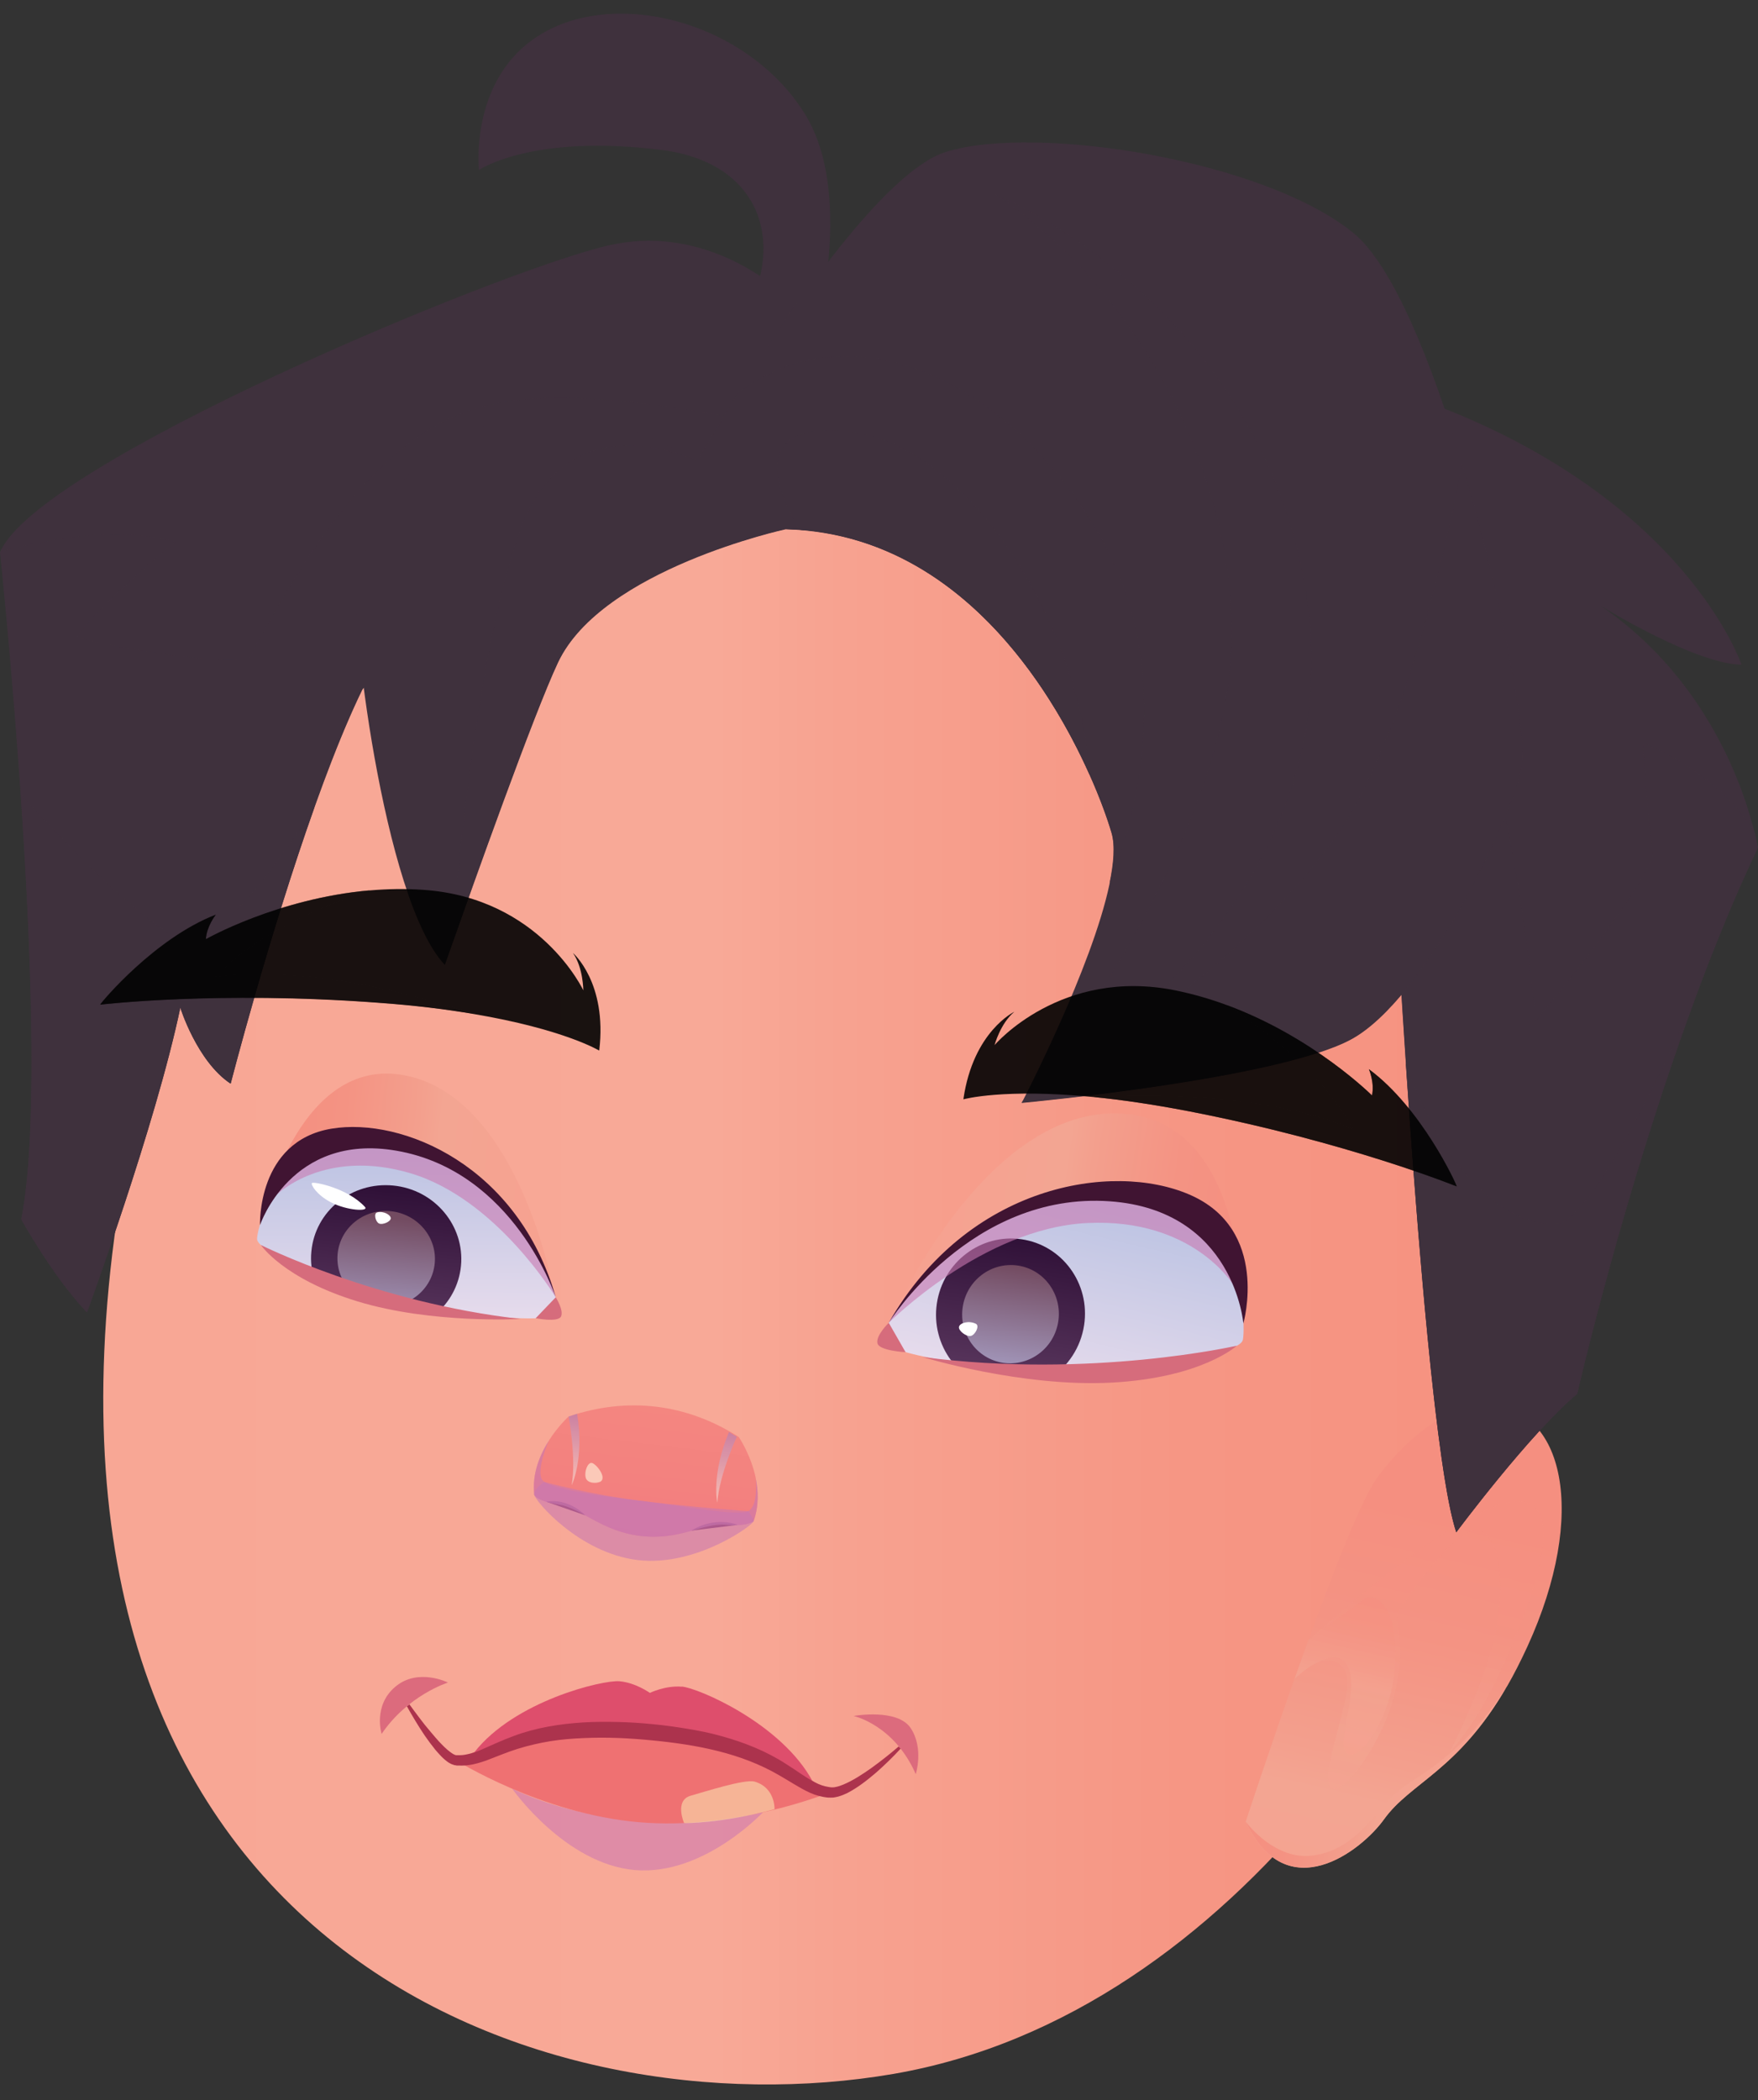 <svg width="67" height="80" viewBox="0 0 67 80" fill="none" xmlns="http://www.w3.org/2000/svg">
<rect x="0" y="0" width="67" height="80" fill="#333333" stroke="none"/>
<path d="M32.337 17.707C32.337 17.707 8.459 18.567 4.449 46.472C0.439 74.376 20.831 81.277 34.046 79.005C47.262 76.733 56.012 62.426 57.784 54.12C59.561 45.814 53.993 17.994 32.331 17.713L32.337 17.707Z" fill="url(#paint0_linear_105_2)"/>
<path d="M21.151 50.144C21.787 50.026 19.644 44.841 15.86 43.649C11.287 42.209 9.853 46.326 9.797 47.186C9.741 48.047 18.087 50.718 21.146 50.144H21.151Z" fill="url(#paint1_linear_105_2)"/>
<path d="M11.867 47.67C11.827 48.063 11.878 48.44 11.996 48.794C12.024 48.873 16.546 50.11 16.591 50.071C17.131 49.621 17.496 48.969 17.569 48.221C17.715 46.686 16.557 45.313 14.982 45.162C13.408 45.01 12.013 46.129 11.867 47.67V47.67Z" fill="url(#paint2_linear_105_2)"/>
<path style="mix-blend-mode:multiply" d="M12.868 47.765C12.772 48.761 13.526 49.649 14.549 49.751C15.573 49.852 16.473 49.121 16.568 48.125C16.664 47.13 15.91 46.241 14.887 46.14C13.863 46.039 12.963 46.77 12.868 47.765Z" fill="url(#paint3_linear_105_2)"/>
<path d="M21.084 49.132C21.084 49.132 19.824 42.035 15.635 41.011C11.445 39.982 10.05 46.258 10.05 46.258C10.05 46.258 11.366 43.019 15.37 43.621C19.374 44.228 21.078 49.132 21.078 49.132H21.084Z" fill="url(#paint4_linear_105_2)"/>
<path d="M21.18 49.419L20.415 50.217C20.415 50.217 21.27 50.386 21.382 50.15C21.494 49.914 21.18 49.419 21.18 49.419Z" fill="#D66C7C"/>
<path d="M19.835 50.245C19.835 50.245 16.45 50.437 13.627 49.576C10.804 48.716 9.944 47.428 9.944 47.428C9.944 47.428 14.313 49.621 19.835 50.245V50.245Z" fill="#D66C7C"/>
<path d="M13.908 45.977C14.077 46.163 13.222 46.118 12.615 45.803C12.069 45.522 11.833 45.122 11.889 45.066C11.951 45.004 13.25 45.257 13.908 45.977Z" fill="white"/>
<path d="M14.375 46.185C14.622 46.123 14.892 46.281 14.892 46.41C14.892 46.539 14.577 46.674 14.442 46.607C14.307 46.539 14.234 46.219 14.375 46.185Z" fill="white"/>
<g style="mix-blend-mode:multiply" opacity="0.6">
<path d="M21.18 49.419C21.18 49.419 18.924 45.668 15.646 44.695C12.367 43.722 10.568 45.493 10.568 45.493C10.568 45.493 11.265 43.058 15.612 43.801C19.959 44.549 21.18 49.419 21.18 49.419V49.419Z" fill="#C978B1"/>
</g>
<path d="M21.18 49.419C21.18 49.419 19.599 44.605 15.1 43.834C11.085 43.143 9.91 46.669 9.91 46.669C9.91 46.669 9.786 43.474 12.632 42.996C15.342 42.547 19.751 44.414 21.18 49.419Z" fill="#401432"/>
<path d="M33.703 51.218C33.017 50.903 36.881 45.64 41.492 45.342C47.065 44.982 47.538 50.037 47.369 51.033C47.194 52.022 37.01 52.725 33.703 51.218V51.218Z" fill="url(#paint5_linear_105_2)"/>
<path d="M41.318 50.476C41.188 51.336 40.699 52.056 40.03 52.495C39.934 52.557 36.324 51.927 36.245 51.82C35.801 51.224 35.587 50.453 35.705 49.655C35.941 48.075 37.387 46.984 38.933 47.209C40.485 47.434 41.554 48.896 41.318 50.476V50.476Z" fill="url(#paint6_linear_105_2)"/>
<path style="mix-blend-mode:multiply" d="M40.334 50.33C40.182 51.353 39.243 52.062 38.236 51.916C37.229 51.769 36.538 50.819 36.69 49.795C36.841 48.772 37.781 48.063 38.787 48.21C39.794 48.356 40.485 49.306 40.334 50.33Z" fill="url(#paint7_linear_105_2)"/>
<path d="M34.058 50.088C34.058 50.088 37.454 42.412 42.482 42.412C47.509 42.412 47.341 49.897 47.341 49.897C47.341 49.897 46.75 45.865 42.054 45.431C37.353 45.004 34.063 50.082 34.063 50.082L34.058 50.088Z" fill="url(#paint8_linear_105_2)"/>
<path d="M33.872 50.392L34.513 51.511C34.513 51.511 33.501 51.46 33.439 51.168C33.377 50.87 33.867 50.397 33.867 50.397L33.872 50.392Z" fill="#D66C7C"/>
<path d="M35.165 51.696C35.165 51.696 38.939 52.855 42.375 52.669C45.811 52.484 47.138 51.263 47.138 51.263C47.138 51.263 41.588 52.534 35.165 51.696Z" fill="#D66C7C"/>
<path d="M37.196 50.431C36.931 50.296 36.583 50.392 36.549 50.543C36.515 50.69 36.83 50.931 36.999 50.892C37.168 50.853 37.342 50.51 37.196 50.431V50.431Z" fill="white"/>
<g style="mix-blend-mode:multiply" opacity="0.6">
<path d="M33.872 50.392C33.872 50.392 37.466 46.776 41.447 46.59C45.429 46.399 46.969 48.901 46.969 48.901C46.969 48.901 46.857 45.949 41.728 45.583C36.599 45.218 33.867 50.392 33.867 50.392H33.872Z" fill="#C978B1"/>
</g>
<path d="M33.872 50.392C33.872 50.392 36.999 45.386 42.302 45.763C47.037 46.101 47.386 50.414 47.386 50.414C47.386 50.414 48.415 46.832 45.327 45.505C42.386 44.239 36.881 45.128 33.872 50.392V50.392Z" fill="#401432"/>
<path d="M20.358 56.932C20.358 56.932 20.409 57.174 21.292 57.314C22.175 57.455 22.912 58.332 24.413 58.512C25.915 58.692 26.764 58.012 27.652 58.085C28.541 58.158 28.721 57.944 28.721 57.944C28.923 57.382 28.906 56.808 28.799 56.302V56.285C28.608 55.402 28.158 54.744 28.158 54.744C26.173 53.468 23.907 53.198 21.669 53.963C21.669 53.963 21.286 54.306 20.932 54.857V54.862C20.589 55.397 20.274 56.128 20.364 56.938L20.358 56.932Z" fill="url(#paint9_linear_105_2)"/>
<path d="M22.304 57.725C22.304 57.725 21.691 57.056 20.82 57.207L22.304 57.725Z" fill="#812852"/>
<path d="M28.113 58.09C28.113 58.09 27.281 57.73 26.342 58.31L28.113 58.09Z" fill="#812852"/>
<g style="mix-blend-mode:multiply" opacity="0.6">
<path d="M20.358 56.932C20.358 56.932 20.409 57.174 21.292 57.314C22.175 57.455 22.912 58.332 24.413 58.512C25.915 58.692 26.764 58.012 27.652 58.085C28.541 58.158 28.721 57.944 28.721 57.944C28.923 57.382 28.906 56.808 28.799 56.302C28.816 56.448 28.89 57.387 28.513 57.567C28.097 57.764 25.937 57.359 24.565 57.191C23.198 57.028 20.87 56.746 20.651 56.353C20.443 55.976 20.881 54.952 20.926 54.862C20.583 55.397 20.268 56.128 20.358 56.938V56.932Z" fill="#C978B1"/>
</g>
<path style="mix-blend-mode:multiply" opacity="0.6" d="M21.669 53.957C21.669 53.957 21.972 55.526 21.787 56.578C21.787 56.578 22.276 55.588 21.995 53.856L21.669 53.963V53.957Z" fill="url(#paint10_linear_105_2)"/>
<path style="mix-blend-mode:multiply" opacity="0.6" d="M28.08 54.733C28.08 54.733 27.41 56.184 27.337 57.247C27.337 57.247 27.101 56.173 27.782 54.553L28.074 54.733H28.08Z" fill="url(#paint11_linear_105_2)"/>
<g style="mix-blend-mode:multiply" opacity="0.6">
<path d="M28.518 57.562C28.518 57.562 28.698 57.815 28.726 57.938C28.755 58.062 26.539 59.699 24.301 59.429C22.062 59.159 20.375 57.162 20.358 56.932C20.347 56.696 20.747 56.454 20.747 56.454C20.747 56.454 22.462 56.938 24.57 57.191C26.679 57.444 28.518 57.567 28.518 57.567V57.562Z" fill="#C978B1"/>
</g>
<path d="M22.85 56.459C23.187 56.319 22.692 55.723 22.54 55.728C22.389 55.728 22.265 56.06 22.321 56.285C22.377 56.51 22.709 56.516 22.85 56.454V56.459Z" fill="#FBC9B8"/>
<path d="M58.217 62.713C57.953 63.287 57.694 63.793 57.435 64.243L57.418 64.265C55.562 67.465 53.752 67.904 52.745 69.309C51.873 70.524 49.033 72.712 47.481 69.405L47.476 69.394C47.476 69.394 51.137 58.225 52.453 56.341C52.453 56.341 54.376 53.507 56.665 53.535C59.606 53.575 60.528 57.663 58.217 62.713V62.713Z" fill="url(#paint12_linear_105_2)"/>
<path style="mix-blend-mode:multiply" opacity="0.6" d="M49.86 62.488C49.86 62.488 55.703 57.129 57.896 57.191C60.09 57.252 57.801 62.415 56.968 64.119C56.136 65.823 55.259 66.74 55.259 66.74C55.259 66.74 56.277 64.737 56.772 63.039C57.486 60.604 57.188 58.304 56.26 58.304C55.332 58.304 53.437 61.138 53.279 61.476C53.122 61.813 53.633 62.595 53.156 64.501C52.678 66.413 51.283 68.28 50.794 68.145C50.304 68.005 50.872 66.503 51.283 64.709C51.693 62.915 50.214 62.944 49.331 63.967L49.86 62.488Z" fill="url(#paint13_linear_105_2)"/>
<path style="mix-blend-mode:multiply" opacity="0.6" d="M49.331 63.961C49.331 63.961 50.85 62.516 51.35 63.444C51.851 64.372 50.872 66.408 51.328 66.784C51.789 67.161 52.88 65.581 53.111 63.967C53.341 62.347 53.037 60.778 52.081 60.84L49.866 62.482L49.337 63.961H49.331Z" fill="url(#paint14_linear_105_2)"/>
<path style="mix-blend-mode:multiply" d="M57.418 64.26C55.562 67.459 53.752 67.898 52.745 69.304C51.873 70.519 49.033 72.706 47.481 69.4C47.588 69.54 48.623 70.862 50.017 70.687C51.491 70.502 52.216 69.332 53.015 68.483C53.808 67.628 55.439 67.296 57.418 64.26Z" fill="url(#paint15_linear_105_2)"/>
<path d="M30.908 13.409C30.908 13.409 32.724 7.566 30.643 4.287C28.624 1.104 24.294 -0.223 21.375 0.93C17.799 2.347 18.254 6.475 18.254 6.475C18.254 6.475 20.273 5.086 25.233 5.716C29.468 6.256 30.227 10.091 27.477 13.308L30.908 13.409V13.409Z" fill="#3F313D"/>
<path d="M66.989 32.304C62.861 40.987 60.105 53.1 60.105 53.1C58.3 54.608 55.5 58.37 55.5 58.37C54.274 54.714 53.155 33.525 53.155 33.525C52.002 31.213 43.971 21.777 32.291 20.348C20.611 18.92 14.666 24.712 14.666 24.712C11.984 28.829 8.784 41.28 8.784 41.28C7.502 40.43 6.866 38.378 6.866 38.378C5.916 42.905 3.307 49.991 3.307 49.991C2.025 48.647 0.81 46.453 0.81 46.453C2.03 40.194 3.05176e-05 21.04 3.05176e-05 21.04C1.4 17.655 18.997 10.327 23.169 9.354C24.862 8.961 26.352 9.259 27.533 9.748C29.26 10.468 30.306 11.609 30.306 11.609C32.814 9.585 39.523 10.603 46.772 12.745C49.347 13.504 51.996 14.41 54.544 15.371C64.273 19.032 66.37 25.32 66.37 25.32C64.661 25.297 61.286 23.25 61.028 23.093C65.116 25.899 66.488 30.145 66.865 31.708C66.955 32.091 66.994 32.316 66.994 32.316L66.989 32.304Z" fill="#3F313D"/>
<g style="mix-blend-mode:multiply" opacity="0.9">
<path d="M66.989 32.304C66.123 34.126 65.319 36.1 64.588 38.085C61.832 45.542 60.111 53.095 60.111 53.095C58.306 54.602 55.505 58.364 55.505 58.364C54.741 56.087 54.021 47.021 53.582 40.492C53.318 36.533 53.16 33.519 53.16 33.519C52.008 31.208 43.977 21.771 32.297 20.343C20.616 18.914 14.672 24.707 14.672 24.707C13.795 26.056 12.861 28.3 12.001 30.713C10.241 35.65 8.795 41.274 8.795 41.274C7.513 40.425 6.878 38.372 6.878 38.372C5.927 42.899 3.318 49.985 3.318 49.985C2.036 48.641 0.821 46.448 0.821 46.448C1.473 43.102 1.198 36.083 0.799 30.263C0.45 25.19 0.011 21.029 0.011 21.029C4.409 19.792 6.675 20.658 6.675 20.658C6.675 20.658 3.937 22.851 2.919 24.279C2.919 24.279 7.193 25.325 9.493 25.084C9.493 25.084 11.692 20.725 14.07 18.256C17.107 15.107 19.728 14.455 27.607 15.844L30.306 11.598C32.814 9.574 39.523 10.591 46.772 12.734C52.047 17.205 56.506 20.478 58.542 38.867C58.542 38.867 62.254 34.481 62.996 32.597C62.996 32.597 62.653 29.886 62.647 28.306C62.647 28.306 65.375 29.335 66.871 31.691C66.961 32.074 67 32.299 67 32.299L66.989 32.304Z" fill="#3F313D"/>
</g>
<path d="M55.719 17.66C54.555 13.763 53.076 10.097 51.58 8.876C48.166 6.087 39.439 4.72 36.047 5.789C33.736 6.514 30.171 11.722 28.135 14.961L28.084 15.045C27.308 16.282 26.768 17.216 26.611 17.48L26.583 17.525L26.566 17.559L26.594 17.582C26.577 17.57 26.56 17.559 26.544 17.553C26.544 17.553 26.544 17.553 26.538 17.553C24.75 16.496 22.433 15.591 20.003 15.889C14.79 16.536 13.924 21.169 13.609 22.12C13.294 23.07 14.588 34.289 16.955 36.758C16.955 36.758 17.045 36.499 17.203 36.055C17.973 33.868 20.341 27.204 21.269 25.235C22.95 21.681 29.94 20.163 29.94 20.163C38.033 20.371 41.671 29.374 42.368 31.742C42.503 32.209 42.459 32.889 42.284 33.682C41.615 36.865 39.017 41.859 38.938 42.016C39.23 41.988 48.667 41.105 51.479 39.604C54.336 38.08 57.693 31.078 58.013 29.138C58.193 28.047 57.221 22.671 55.725 17.672L55.719 17.66Z" fill="#3F313D"/>
<g style="mix-blend-mode:multiply" opacity="0.9">
<path d="M37.931 7.403C37.931 7.403 47.812 11.429 49.736 22.334C51.659 33.238 42.144 39.902 38.927 42.005C38.927 42.005 45.596 33.946 46.783 26.27C47.745 20.039 44.365 11.744 37.931 7.403V7.403Z" fill="#3F313D"/>
</g>
<g style="mix-blend-mode:multiply" opacity="0.9">
<path d="M42.279 33.671C42.447 32.878 42.498 32.197 42.363 31.731C42.217 31.23 41.941 30.437 41.519 29.498C39.984 26.062 36.531 20.646 30.486 20.18C30.306 20.169 30.12 20.157 29.935 20.152C29.935 20.152 22.945 21.664 21.263 25.224C20.329 27.192 17.968 33.856 17.197 36.044C17.197 36.044 18.052 24.532 19.958 19.876C21.764 15.461 26.094 17.334 26.538 17.542H26.544C26.566 17.548 26.572 17.553 26.572 17.553L26.589 17.52L28.084 15.04L28.135 14.955C33.32 11.131 39.894 15.793 42.504 21.591C45.113 27.395 42.279 33.665 42.279 33.665V33.671Z" fill="#3F313D"/>
</g>
<g style="mix-blend-mode:multiply" opacity="0.9">
<path d="M58.008 29.127C57.693 31.067 54.33 38.063 51.473 39.593C48.661 41.094 39.225 41.977 38.932 42.005C39.174 41.87 46.946 37.478 50.945 31.821C53.965 27.541 55.68 17.885 55.719 17.66C57.215 22.66 58.188 28.036 58.008 29.127Z" fill="#3F313D"/>
</g>
<g style="mix-blend-mode:multiply" opacity="0.9">
<path d="M41.519 29.498C39.984 26.062 36.531 20.646 30.486 20.18C30.486 20.18 27.64 15.985 32.257 16.423C36.874 16.856 41.171 23.813 41.519 29.498Z" fill="#3F313D"/>
</g>
<g style="mix-blend-mode:multiply" opacity="0.9">
<path d="M11.995 30.718C10.235 35.656 8.79 41.28 8.79 41.28C7.508 40.43 6.872 38.378 6.872 38.378C5.922 42.905 3.312 49.991 3.312 49.991C2.03 48.647 0.815 46.453 0.815 46.453C1.468 43.107 1.192 36.089 0.793 30.268C0.793 30.268 5.539 35.544 7.086 35.836C8.604 36.117 11.877 30.915 12.001 30.718H11.995Z" fill="#3F313D"/>
</g>
<g style="mix-blend-mode:multiply" opacity="0.9">
<path d="M64.582 38.091C61.826 45.548 60.105 53.1 60.105 53.1C58.3 54.608 55.5 58.37 55.5 58.37C54.735 56.092 54.015 47.027 53.576 40.498C55.303 45.396 57.901 46.802 59.408 46.588C60.893 46.38 64.469 38.338 64.576 38.085L64.582 38.091Z" fill="#3F313D"/>
</g>
<g style="mix-blend-mode:multiply" opacity="0.6">
<path d="M19.52 68.14C19.52 68.14 21.534 71.008 24.194 71.238C26.854 71.469 29.148 68.966 29.148 68.966C29.148 68.966 24.143 70.316 19.52 68.14Z" fill="#CE78B1"/>
</g>
<path d="M24.644 65.963C24.644 65.963 20.696 65.452 17.367 67.049C17.367 67.049 20.611 69.096 24.351 69.416C28.091 69.737 31.634 68.275 31.634 68.275C28.625 66.132 24.649 65.963 24.649 65.963H24.644Z" fill="#EF7172"/>
<path d="M25.988 64.254C25.363 64.198 24.767 64.49 24.767 64.49C24.767 64.49 24.233 64.102 23.609 64.046C22.985 63.989 19.61 64.788 18.07 66.762C18.07 66.762 21.809 65.716 24.638 65.958C27.467 66.2 30.976 67.87 30.976 67.87C29.795 65.66 26.606 64.299 25.982 64.248L25.988 64.254Z" fill="#DE4E6C"/>
<path d="M15.601 64.923C15.725 65.097 15.859 65.272 15.989 65.446C16.118 65.62 16.253 65.789 16.394 65.952C16.534 66.115 16.669 66.284 16.821 66.436C16.967 66.588 17.125 66.734 17.282 66.824C17.322 66.846 17.355 66.858 17.378 66.863C17.384 66.863 17.378 66.863 17.395 66.863H17.434H17.507C17.603 66.863 17.704 66.852 17.8 66.829C17.991 66.796 18.182 66.723 18.379 66.638C18.767 66.47 19.172 66.278 19.593 66.126C20.437 65.812 21.337 65.671 22.225 65.615C22.67 65.587 23.114 65.587 23.558 65.598C24.003 65.609 24.441 65.637 24.88 65.682C25.318 65.722 25.757 65.784 26.196 65.857C26.634 65.93 27.073 66.014 27.5 66.138C28.361 66.374 29.21 66.711 29.963 67.201C30.34 67.437 30.695 67.707 31.049 67.892C31.229 67.988 31.409 68.05 31.606 68.078C31.662 68.089 31.69 68.089 31.729 68.089C31.769 68.089 31.814 68.084 31.859 68.072C31.949 68.055 32.044 68.022 32.14 67.982C32.517 67.825 32.882 67.583 33.231 67.336C33.58 67.082 33.923 66.813 34.249 66.531L34.328 66.61C34.029 66.936 33.715 67.24 33.383 67.532C33.045 67.819 32.697 68.095 32.286 68.308C32.179 68.359 32.072 68.404 31.949 68.438C31.887 68.455 31.825 68.466 31.758 68.477C31.69 68.483 31.611 68.477 31.555 68.477C31.313 68.455 31.077 68.387 30.863 68.292C30.65 68.196 30.453 68.078 30.262 67.965C30.076 67.853 29.89 67.74 29.705 67.634C28.237 66.773 26.527 66.458 24.818 66.295C23.963 66.211 23.103 66.171 22.248 66.211C21.82 66.228 21.399 66.261 20.977 66.329C20.561 66.396 20.15 66.492 19.745 66.616C19.34 66.74 18.952 66.908 18.531 67.066C18.317 67.139 18.092 67.212 17.856 67.24C17.738 67.257 17.614 67.263 17.496 67.257H17.406L17.361 67.246C17.35 67.246 17.316 67.246 17.299 67.234C17.215 67.212 17.153 67.178 17.097 67.144C16.883 66.998 16.737 66.824 16.59 66.655C16.45 66.481 16.315 66.301 16.191 66.121C15.944 65.755 15.719 65.379 15.505 64.996L15.601 64.934V64.923Z" fill="#AC334D"/>
<path d="M17.069 64.096C17.069 64.096 15.539 64.58 14.544 66.053C14.544 66.053 14.206 64.979 15.067 64.254C15.927 63.528 17.063 64.091 17.063 64.091L17.069 64.096Z" fill="#DC6B7D"/>
<path d="M32.545 65.373C32.545 65.373 34.074 65.705 34.901 67.583C34.901 67.583 35.216 66.605 34.71 65.834C34.204 65.069 32.545 65.367 32.545 65.367V65.373Z" fill="#DC6B7D"/>
<g style="mix-blend-mode:soft-light" opacity="0.5">
<path d="M29.519 68.921C29.519 68.921 29.553 68.1 28.76 67.87C28.378 67.763 26.842 68.263 26.331 68.404C25.69 68.578 26.072 69.45 26.072 69.45C26.072 69.45 27.444 69.478 29.519 68.921Z" fill="#FDF7BA"/>
</g>
<g style="mix-blend-mode:multiply" opacity="0.9">
<path d="M22.827 40.016C22.827 40.016 21.483 39.206 18.047 38.627C17.029 38.453 15.826 38.301 14.42 38.2C8.273 37.738 3.819 38.273 3.819 38.273C3.87 38.171 5.906 35.742 8.223 34.848C8.206 34.87 7.874 35.292 7.846 35.781C7.846 35.781 10.568 34.229 14.094 33.92C14.752 33.864 15.432 33.847 16.135 33.898C20.583 34.201 22.231 37.727 22.231 37.727C22.231 37.727 22.231 36.872 21.837 36.304C21.837 36.304 23.148 37.429 22.838 40.016H22.827Z" fill="#010101"/>
<g style="mix-blend-mode:multiply" opacity="0.6">
<path d="M18.047 38.621C17.029 38.447 15.826 38.295 14.42 38.194C8.273 37.733 3.819 38.267 3.819 38.267C3.87 38.166 5.906 35.736 8.223 34.842C8.206 34.865 7.874 35.287 7.846 35.776C7.846 35.776 10.568 34.224 14.094 33.914C12.806 34.347 10 35.349 8.206 37.21C8.206 37.21 11.659 36.501 18.058 38.621H18.047Z" fill="#010101"/>
</g>
</g>
<g style="mix-blend-mode:multiply" opacity="0.9">
<path d="M36.723 41.877C36.723 41.877 38.236 41.45 41.7 41.793C42.729 41.894 43.927 42.069 45.311 42.333C51.362 43.508 55.517 45.195 55.517 45.195C55.495 45.083 54.168 42.204 52.171 40.73C52.183 40.758 52.391 41.248 52.289 41.731C52.289 41.731 50.074 39.516 46.756 38.289C46.137 38.059 45.479 37.868 44.793 37.727C40.418 36.85 37.904 39.813 37.904 39.813C37.904 39.813 38.124 38.987 38.658 38.543C38.658 38.543 37.094 39.285 36.718 41.861L36.723 41.877Z" fill="#010101"/>
<g style="mix-blend-mode:multiply" opacity="0.6">
<path d="M41.7 41.793C42.729 41.894 43.927 42.063 45.31 42.333C51.361 43.508 55.517 45.195 55.517 45.195C55.495 45.083 54.168 42.204 52.171 40.73C52.182 40.758 52.391 41.248 52.289 41.731C52.289 41.731 50.074 39.516 46.756 38.289C47.886 39.049 50.327 40.753 51.569 43.019C51.569 43.019 48.426 41.428 41.694 41.787L41.7 41.793Z" fill="#010101"/>
</g>
</g>
<defs>
<linearGradient id="paint0_linear_105_2" x1="3.932" y1="48.553" x2="58.093" y2="48.553" gradientUnits="userSpaceOnUse">
<stop stop-color="#F8A795"/>
<stop offset="0.43" stop-color="#F8A997"/>
<stop offset="0.52" stop-color="#F7A290"/>
<stop offset="0.76" stop-color="#F69684"/>
<stop offset="1" stop-color="#F69280"/>
</linearGradient>
<linearGradient id="paint1_linear_105_2" x1="15.534" y1="50.144" x2="15.603" y2="43.329" gradientUnits="userSpaceOnUse">
<stop stop-color="#E6DBEC"/>
<stop offset="1" stop-color="#B8C1E2"/>
</linearGradient>
<linearGradient id="paint2_linear_105_2" x1="14.506" y1="50.099" x2="14.957" y2="45.38" gradientUnits="userSpaceOnUse">
<stop stop-color="#57345B"/>
<stop offset="1" stop-color="#301138"/>
</linearGradient>
<linearGradient id="paint3_linear_105_2" x1="14.518" y1="49.97" x2="14.864" y2="46.358" gradientUnits="userSpaceOnUse">
<stop stop-color="#A093B6"/>
<stop offset="0.99" stop-color="#734B61"/>
</linearGradient>
<linearGradient id="paint4_linear_105_2" x1="21.45" y1="45.296" x2="10.248" y2="44.225" gradientUnits="userSpaceOnUse">
<stop stop-color="#F7A190"/>
<stop offset="0.43" stop-color="#F3A592"/>
<stop offset="0.51" stop-color="#F39F8D"/>
<stop offset="0.76" stop-color="#F49383"/>
<stop offset="1" stop-color="#F58F80"/>
</linearGradient>
<linearGradient id="paint5_linear_105_2" x1="40.08" y1="52.814" x2="41.897" y2="45.084" gradientUnits="userSpaceOnUse">
<stop stop-color="#E6DBEC"/>
<stop offset="1" stop-color="#B8C1E2"/>
</linearGradient>
<linearGradient id="paint6_linear_105_2" x1="38.194" y1="52.248" x2="38.934" y2="47.208" gradientUnits="userSpaceOnUse">
<stop stop-color="#57345B"/>
<stop offset="1" stop-color="#301138"/>
</linearGradient>
<linearGradient id="paint7_linear_105_2" x1="38.243" y1="51.915" x2="38.787" y2="48.209" gradientUnits="userSpaceOnUse">
<stop stop-color="#A093B6"/>
<stop offset="0.99" stop-color="#734B61"/>
</linearGradient>
<linearGradient id="paint8_linear_105_2" x1="34.711" y1="45.701" x2="47.686" y2="47.605" gradientUnits="userSpaceOnUse">
<stop stop-color="#F7A190"/>
<stop offset="0.43" stop-color="#F3A592"/>
<stop offset="0.51" stop-color="#F39F8D"/>
<stop offset="0.76" stop-color="#F49383"/>
<stop offset="1" stop-color="#F58F80"/>
</linearGradient>
<linearGradient id="paint9_linear_105_2" x1="24.404" y1="58.465" x2="25" y2="53.541" gradientUnits="userSpaceOnUse">
<stop stop-color="#F37B7F"/>
<stop offset="0.4" stop-color="#F3817F"/>
<stop offset="1" stop-color="#F48680"/>
</linearGradient>
<linearGradient id="paint10_linear_105_2" x1="21.632" y1="56.516" x2="21.959" y2="53.808" gradientUnits="userSpaceOnUse">
<stop stop-color="#FBE3D4"/>
<stop offset="0.99" stop-color="#AE7CB7"/>
</linearGradient>
<linearGradient id="paint11_linear_105_2" x1="27.48" y1="57.214" x2="27.807" y2="54.506" gradientUnits="userSpaceOnUse">
<stop stop-color="#FBE3D4"/>
<stop offset="0.99" stop-color="#AE7CB7"/>
</linearGradient>
<linearGradient id="paint12_linear_105_2" x1="50.445" y1="77.137" x2="54.948" y2="57.508" gradientUnits="userSpaceOnUse">
<stop stop-color="#F7A190"/>
<stop offset="0.43" stop-color="#F3A592"/>
<stop offset="0.51" stop-color="#F39F8D"/>
<stop offset="0.76" stop-color="#F49383"/>
<stop offset="1" stop-color="#F58F80"/>
</linearGradient>
<linearGradient id="paint13_linear_105_2" x1="51.623" y1="72.029" x2="54.721" y2="58.523" gradientUnits="userSpaceOnUse">
<stop stop-color="#F7A190"/>
<stop offset="0.43" stop-color="#F3A592"/>
<stop offset="0.51" stop-color="#F39F8D"/>
<stop offset="0.76" stop-color="#F49383"/>
<stop offset="1" stop-color="#F58F80"/>
</linearGradient>
<linearGradient id="paint14_linear_105_2" x1="50.601" y1="66.573" x2="51.948" y2="60.703" gradientUnits="userSpaceOnUse">
<stop stop-color="#F7A190"/>
<stop offset="0.43" stop-color="#F3A592"/>
<stop offset="0.51" stop-color="#F39F8D"/>
<stop offset="0.76" stop-color="#F49383"/>
<stop offset="1" stop-color="#F58F80"/>
</linearGradient>
<linearGradient id="paint15_linear_105_2" x1="56.453" y1="68.335" x2="48.133" y2="66.426" gradientUnits="userSpaceOnUse">
<stop stop-color="#F7A190"/>
<stop offset="0.43" stop-color="#F3A592"/>
<stop offset="0.51" stop-color="#F39F8D"/>
<stop offset="0.76" stop-color="#F49383"/>
<stop offset="1" stop-color="#F58F80"/>
</linearGradient>
</defs>
</svg>

